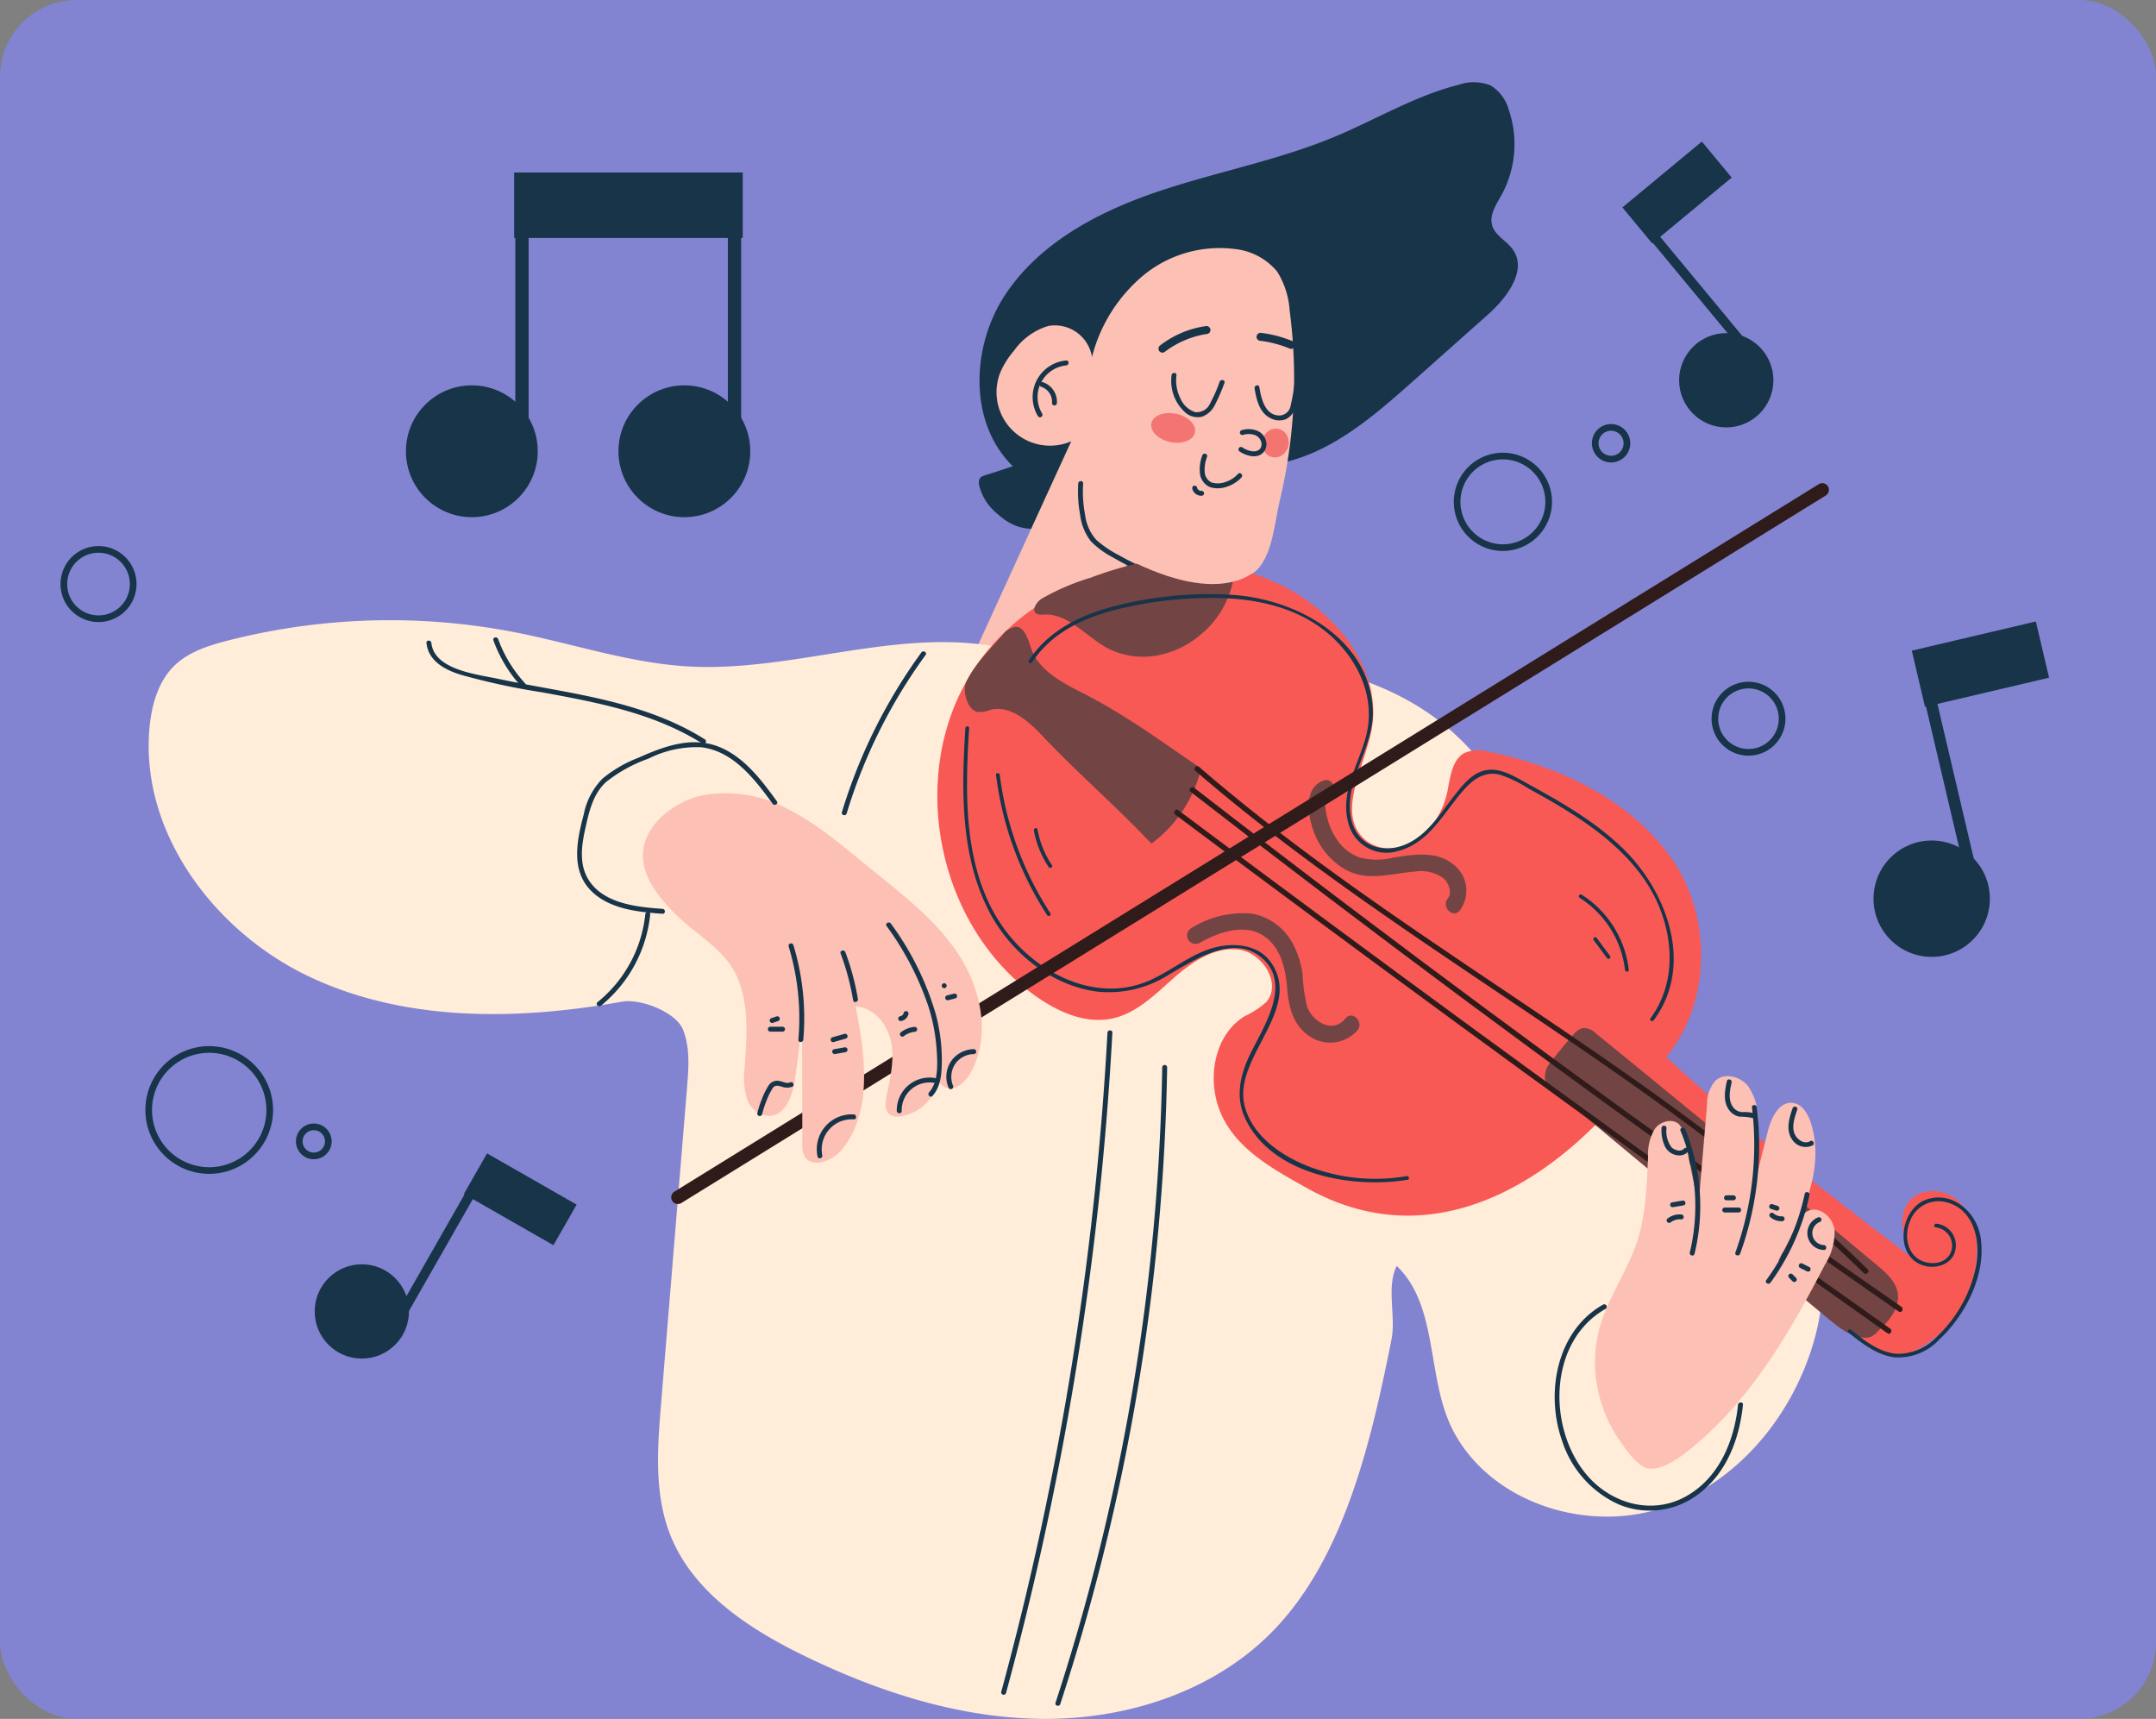 <svg xmlns="http://www.w3.org/2000/svg" xmlns:xlink="http://www.w3.org/1999/xlink" width="281" height="224" viewBox="0 0 281 224">
  <rect x="0" y="0" width="281" height="224" fill="#808080" stroke="none"/>
  <defs>
    <clipPath id="clip-path">
      <rect id="Rectángulo_40813" data-name="Rectángulo 40813" width="281" height="224" rx="10" transform="translate(203 568)" fill="#6b8dfc"/>
    </clipPath>
  </defs>
  <g id="Grupo_194" data-name="Grupo 194" transform="translate(-203 -568)" clip-path="url(#clip-path)">
    <g id="Rectángulo_41921" data-name="Rectángulo 41921" transform="translate(178 529)" fill="#8284d2" stroke="#707070" stroke-width="1">
      <rect width="322" height="288" stroke="none"/>
      <rect x="0.5" y="0.5" width="321" height="287" fill="none"/>
    </g>
    <g id="Grupo_167897" data-name="Grupo 167897" transform="translate(5189.225 8602.688)">
      <g id="Grupo_84430" data-name="Grupo 84430" transform="translate(-5254.65 -8103.897)">
        <g id="Grupo_84403" data-name="Grupo 84403" transform="translate(287.806 79.925)">
          <g id="Grupo_84256" data-name="Grupo 84256" transform="translate(108.196)">
            <path id="Trazado_118411" data-name="Trazado 118411" d="M368.7,125.427c-5.794-5.65-5.455-15.612-.987-22.36S379.778,92.294,387.44,89.69s15.7-4.078,23.174-7.189c5.4-2.247,10.478-5.34,16.143-6.773a6.051,6.051,0,0,1,4.206.069,5.419,5.419,0,0,1,2.38,3.21,13.821,13.821,0,0,1-.964,11.093c-.692,1.244-1.615,2.6-1.2,3.966.4,1.324,1.879,1.982,2.679,3.108,1.937,2.727-.763,6.286-3.262,8.508l-9.843,8.752c-5.236,4.655-10.855,9.5-17.756,10.7-2.807.489-5.68.339-8.521.545-6.141.448-11.5,2.767-16.83,5.687-3.722,2.041-7.3,3.571-10.861.344a6.954,6.954,0,0,1-2.468-3.749c-.221-1.277.424-1.233,1.519-1.593Q367.266,125.9,368.7,125.427Z" transform="translate(-364.268 -75.383)" fill="#173449"/>
          </g>
          <g id="Grupo_84290" data-name="Grupo 84290" transform="translate(83.019 21.589)">
            <g id="Grupo_84257" data-name="Grupo 84257">
              <path id="Trazado_118412" data-name="Trazado 118412" d="M386.836,149.7c1.242-7.363,1.353-9.681,2.76-16.736,4.659,1.85,10.453,3.479,15.471,1.708,3.472-1.224,3.664-6.489,4.515-10.072a68.338,68.338,0,0,0,1.261-24.693,10.765,10.765,0,0,0-1.626-5.05,8.278,8.278,0,0,0-5.579-2.949,15.673,15.673,0,0,0-11.886,3.464,20.411,20.411,0,0,0-6.667,10.607,4.909,4.909,0,0,0-5.684-4.041,8.477,8.477,0,0,0-4.488,3.236,11,11,0,0,0-1.762,2.78,6.971,6.971,0,0,0,9.229,9.016c-3.959,8.624-8.691,19.008-12.65,27.63l-24.571,7.388s21.182,6.242,41.236,7.352c0,0,11.147,3.287,15.9.789Z" transform="translate(-345.16 -91.769)" fill="#fcc0b4"/>
            </g>
            <g id="Grupo_84262" data-name="Grupo 84262" transform="translate(32.204 14.673)">
              <g id="Grupo_84259" data-name="Grupo 84259">
                <g id="Grupo_84258" data-name="Grupo 84258">
                  <path id="Trazado_118413" data-name="Trazado 118413" d="M373.958,102.907a4.788,4.788,0,0,0-3.677,7.255.321.321,0,0,0,.553-.323,4.15,4.15,0,0,1,3.124-6.292c.406-.043.41-.684,0-.64Z" transform="translate(-369.601 -102.904)" fill="#173449"/>
                </g>
              </g>
              <g id="Grupo_84261" data-name="Grupo 84261" transform="translate(0.881 2.804)">
                <g id="Grupo_84260" data-name="Grupo 84260">
                  <path id="Trazado_118414" data-name="Trazado 118414" d="M370.5,105.663a2,2,0,0,1,1.046.793,1.958,1.958,0,0,1,.347,1.308.32.32,0,1,0,.64,0,2.691,2.691,0,0,0-1.863-2.72.32.32,0,0,0-.17.618Z" transform="translate(-370.269 -105.033)" fill="#173449"/>
                </g>
              </g>
            </g>
            <g id="Grupo_84264" data-name="Grupo 84264" transform="translate(31.623 56.134)">
              <g id="Grupo_84263" data-name="Grupo 84263">
                <path id="Trazado_118415" data-name="Trazado 118415" d="M372.042,136.876a5.34,5.34,0,0,0-2.4-2.464.326.326,0,0,0-.437.115.322.322,0,0,0,.115.437,4.75,4.75,0,0,1,2.171,2.235.323.323,0,0,0,.439.115.327.327,0,0,0,.115-.437Z" transform="translate(-369.16 -134.372)" fill="#173449"/>
              </g>
            </g>
            <g id="Grupo_84266" data-name="Grupo 84266" transform="translate(36.826 57.027)">
              <g id="Grupo_84265" data-name="Grupo 84265">
                <path id="Trazado_118416" data-name="Trazado 118416" d="M373.7,137.8a5.462,5.462,0,0,1,1.978-2.156.321.321,0,0,0-.324-.553,6.111,6.111,0,0,0-2.207,2.385.329.329,0,0,0,.115.439.324.324,0,0,0,.439-.115Z" transform="translate(-373.109 -135.049)" fill="#173449"/>
              </g>
            </g>
            <g id="Grupo_84289" data-name="Grupo 84289" transform="translate(38.099 10.19)">
              <g id="Grupo_84283" data-name="Grupo 84283">
                <g id="Grupo_84276" data-name="Grupo 84276" transform="translate(10.486)">
                  <g id="Grupo_84271" data-name="Grupo 84271" transform="translate(1.674 6.106)">
                    <g id="Grupo_84268" data-name="Grupo 84268">
                      <g id="Grupo_84267" data-name="Grupo 84267">
                        <path id="Trazado_118417" data-name="Trazado 118417" d="M383.342,104.441a5.527,5.527,0,0,0,1.773,4.836,2.423,2.423,0,0,0,2.241.544,3.033,3.033,0,0,0,1.6-1.457,22.977,22.977,0,0,0,1.273-2.919c.155-.382-.464-.548-.618-.17a20.021,20.021,0,0,1-1.253,2.842,1.9,1.9,0,0,1-1.937,1.128,3.185,3.185,0,0,1-1.955-1.842,5.278,5.278,0,0,1-.489-2.962c.047-.408-.593-.4-.64,0Z" transform="translate(-383.304 -104.137)" fill="#173449"/>
                      </g>
                    </g>
                    <g id="Grupo_84270" data-name="Grupo 84270" transform="translate(10.852 1.048)">
                      <g id="Grupo_84269" data-name="Grupo 84269">
                        <path id="Trazado_118418" data-name="Trazado 118418" d="M391.545,105.9c.242,1.456.626,3.185,2.091,3.887a2.442,2.442,0,0,0,1.916.153,2.307,2.307,0,0,0,1.306-1.618,11.615,11.615,0,0,0,.257-1.344l.265-1.642c.065-.4-.553-.576-.618-.17a27.442,27.442,0,0,1-.511,2.948,1.532,1.532,0,0,1-1.509,1.318c-1.87-.065-2.335-2.237-2.579-3.7-.067-.406-.685-.235-.618.17Z" transform="translate(-391.54 -104.932)" fill="#173449"/>
                      </g>
                    </g>
                  </g>
                  <g id="Grupo_84273" data-name="Grupo 84273">
                    <g id="Grupo_84272" data-name="Grupo 84272">
                      <path id="Trazado_118419" data-name="Trazado 118419" d="M382.817,102.892a12.105,12.105,0,0,1,5.614-2.377.524.524,0,0,0,.365-.64.534.534,0,0,0-.642-.364,12.741,12.741,0,0,0-5.863,2.481.539.539,0,0,0-.187.714.524.524,0,0,0,.713.186Z" transform="translate(-382.034 -99.502)" fill="#173449"/>
                    </g>
                  </g>
                  <g id="Grupo_84275" data-name="Grupo 84275" transform="translate(12.787 0.875)">
                    <g id="Grupo_84274" data-name="Grupo 84274">
                      <path id="Trazado_118420" data-name="Trazado 118420" d="M392.258,101.211a14.673,14.673,0,0,1,3.845,1.028.524.524,0,0,0,.642-.364.534.534,0,0,0-.364-.64,15.6,15.6,0,0,0-4.123-1.066.525.525,0,0,0-.52.522.532.532,0,0,0,.52.52Z" transform="translate(-391.738 -100.166)" fill="#173449"/>
                    </g>
                  </g>
                </g>
                <g id="Grupo_84278" data-name="Grupo 84278" transform="translate(0 20.203)">
                  <g id="Grupo_84277" data-name="Grupo 84277">
                    <path id="Trazado_118421" data-name="Trazado 118421" d="M374.107,115.143a16.875,16.875,0,0,0,.257,4.145,6.954,6.954,0,0,0,1.41,3.409,11.624,11.624,0,0,0,2.926,2.12,35.7,35.7,0,0,0,3.821,1.937c.374.163.7-.389.323-.553a35.744,35.744,0,0,1-3.368-1.675,14.431,14.431,0,0,1-3-2.02A5.985,5.985,0,0,1,375,119.224a16.172,16.172,0,0,1-.254-4.081c.025-.411-.615-.41-.64,0Z" transform="translate(-374.075 -114.835)" fill="#173449"/>
                  </g>
                </g>
                <g id="Grupo_84279" data-name="Grupo 84279" transform="translate(9.174 10.822)">
                  <ellipse id="Elipse_4788" data-name="Elipse 4788" cx="1.881" cy="2.902" rx="1.881" ry="2.902" transform="matrix(0.209, -0.978, 0.978, 0.209, 0, 3.679)" fill="#f47471"/>
                </g>
                <g id="Grupo_84280" data-name="Grupo 84280" transform="translate(23.649 13.037)">
                  <ellipse id="Elipse_4789" data-name="Elipse 4789" cx="1.881" cy="1.73" rx="1.881" ry="1.73" transform="matrix(0.209, -0.978, 0.978, 0.209, 0, 3.679)" fill="#f47471"/>
                </g>
                <g id="Grupo_84282" data-name="Grupo 84282" transform="translate(20.932 13.428)">
                  <g id="Grupo_84281" data-name="Grupo 84281">
                    <path id="Trazado_118422" data-name="Trazado 118422" d="M390.52,110.451a2.538,2.538,0,0,1,1.436-.029,1.372,1.372,0,0,1,.895.773,1.035,1.035,0,0,1-.086,1.05.941.941,0,0,1-.391.273,1.269,1.269,0,0,1-.572.063,2.669,2.669,0,0,1-.686-.163,3.533,3.533,0,0,1-.672-.345.321.321,0,1,0-.324.553c.856.552,2.241.971,3.056.117a1.623,1.623,0,0,0,.346-1.553,1.946,1.946,0,0,0-1.086-1.266,3.059,3.059,0,0,0-2.086-.091.321.321,0,0,0,.17.618Z" transform="translate(-389.961 -109.693)" fill="#173449"/>
                  </g>
                </g>
              </g>
              <g id="Grupo_84288" data-name="Grupo 84288" transform="translate(14.885 16.625)">
                <g id="Grupo_84285" data-name="Grupo 84285" transform="translate(0.966)">
                  <g id="Grupo_84284" data-name="Grupo 84284">
                    <path id="Trazado_118423" data-name="Trazado 118423" d="M386.458,112.344a5.053,5.053,0,0,0-.283,2.527,2.212,2.212,0,0,0,1.232,1.588,3.426,3.426,0,0,0,2.265-.04,4.4,4.4,0,0,0,1.891-1.208c.278-.3-.174-.758-.453-.453a3.72,3.72,0,0,1-1.534,1.02,3.02,3.02,0,0,1-1.857.119,1.591,1.591,0,0,1-.941-1.266,4.588,4.588,0,0,1,.3-2.116c.12-.4-.5-.564-.618-.17Z" transform="translate(-386.105 -112.12)" fill="#173449"/>
                  </g>
                </g>
                <g id="Grupo_84287" data-name="Grupo 84287" transform="translate(0 4.162)">
                  <g id="Grupo_84286" data-name="Grupo 84286">
                    <path id="Trazado_118424" data-name="Trazado 118424" d="M385.381,115.685a1.218,1.218,0,0,0,1.215.916.334.334,0,0,0,.227-.094.32.32,0,0,0-.227-.547.844.844,0,0,1-.153,0l.084.011a.917.917,0,0,1-.221-.059l.076.032a.928.928,0,0,1-.209-.123l.065.05a1,1,0,0,1-.163-.162l.05.065a.923.923,0,0,1-.116-.2l.033.076a.8.8,0,0,1-.042-.134.322.322,0,0,0-.394-.223.328.328,0,0,0-.224.394Z" transform="translate(-385.372 -115.278)" fill="#173449"/>
                  </g>
                </g>
              </g>
            </g>
          </g>
          <g id="Grupo_84291" data-name="Grupo 84291" transform="translate(0 70.106)">
            <path id="Trazado_118425" data-name="Trazado 118425" d="M392.819,132.076c-13.284-2.5-26.812,3.3-40.31,2.54-7.607-.428-14.923-2.925-22.4-4.409a85.247,85.247,0,0,0-37.672,1.046c-2.5.643-5.077,1.459-6.929,3.257-2.121,2.059-2.971,5.108-3.247,8.052-1.283,13.716,8.538,26.755,21.024,32.577s26.99,5.6,40.551,3.165c2.449-.439,7.064,1.366,7.973,3.683s.719,4.9.517,7.379q-1.7,20.7-3.4,41.4c-.468,5.7-.905,11.628,1.175,16.952,2.948,7.542,10.322,12.351,17.61,15.884,9.57,4.638,19.947,8,30.581,8.159s21.571-3.144,29.333-10.416c10.132-9.492,13.78-25.369,16.5-38.983.614-3.07-.7-6.817.686-9.626,5.562,5.314,3.807,14.867,7.445,21.644,4.866,9.069,16.827,13.022,26.682,10.053s17.29-11.8,20.186-21.681c1.12-3.822,1.627-7.981.362-11.758-2.592-7.738-11.293-11.231-17.458-16.58-15.4-13.357-15.138-39.022-30.837-52.022-7.817-6.472-18.352-8.616-28.487-9.143s-20.357.341-30.405-1.084C392.942,130.085,392.18,134.157,392.819,132.076Z" transform="translate(-282.153 -128.59)" fill="#ffecd9"/>
          </g>
          <g id="Grupo_84320" data-name="Grupo 84320" transform="translate(102.789 61.906)">
            <g id="Grupo_84292" data-name="Grupo 84292" transform="translate(0 0.678)">
              <path id="Trazado_118426" data-name="Trazado 118426" d="M446.863,195.283c10.006,8.787,23.763,20.333,33.769,29.121,1.739,1.527,3.874,2.5,6.018,1.623a14.825,14.825,0,0,0,8.99-13.957,8.334,8.334,0,0,0-2.552-6.118c-1.739-1.465-4.655-1.634-6.161.07-1.745,1.974-.856,5.052.241,7.447-11.118-8.464-21.753-16.681-32.021-26.157,5.978-7.08,5.978-18.581.549-26.089s-14.42-11.74-23.488-13.64a4.927,4.927,0,0,0-3.326.113c-1.493.8-1.795,2.751-2.132,4.409a11.087,11.087,0,0,1-3.666,6.7c-2.057,1.592-5.243,1.9-7.194.182-3.722-3.285-.219-9.142.809-14,1.642-7.755-4.289-15.367-11.35-18.97-13.9-7.093-32.847-1.721-40.957,11.612s-4.168,32.628,8.524,41.709c2.948,2.111,6.591,3.746,10.129,2.951,3.11-.7,5.492-3.107,7.881-5.218s5.317-4.124,8.482-3.745,5.722,4.523,3.58,6.883A11.637,11.637,0,0,1,400.235,182c-4.186,2.557-5.061,8.678-2.925,13.094s6.723,6.9,11,9.3C429.021,216.006,445.93,195.882,446.863,195.283Z" transform="translate(-360.165 -122.881)" fill="#f85955"/>
            </g>
            <g id="Grupo_84293" data-name="Grupo 84293" transform="translate(79.149 61.324)">
              <path id="Trazado_118427" data-name="Trazado 118427" d="M466.24,203.39c-.274-1.474-1.5-2.558-2.65-3.518q-18.233-15.232-36.66-30.23a2.336,2.336,0,0,0-1.638-.725,2.284,2.284,0,0,0-1.306.882q-1.494,1.66-2.846,3.44a2.98,2.98,0,0,0-.852,2.411,3.027,3.027,0,0,0,1.136,1.427l35.917,29.851c1.331,1.105,3.077,2.481,4.92,2.353.835-.058,1.312-.752,1.876-1.3a8.69,8.69,0,0,0,1.61-2A3.9,3.9,0,0,0,466.24,203.39Z" transform="translate(-420.235 -168.908)" fill="#724444"/>
            </g>
            <g id="Grupo_84295" data-name="Grupo 84295" transform="translate(48.396 29.029)">
              <g id="Grupo_84294" data-name="Grupo 84294">
                <path id="Trazado_118428" data-name="Trazado 118428" d="M398.834,144.469c-2.465.892-2.109,4.037-1.472,6.053a9.4,9.4,0,0,0,4.515,5.655c2.887,1.427,5.762.39,8.771.163a5.087,5.087,0,0,1,3.78.825c.667.59,1.24,1.874.6,2.672-.88,1.095.669,2.663,1.559,1.557a4.288,4.288,0,0,0-.771-5.94c-2.211-1.882-5.326-1.362-7.94-.933a8.79,8.79,0,0,1-4.476-.075,5.975,5.975,0,0,1-2.609-1.995,8.393,8.393,0,0,1-1.474-3.127c-.109-.443-.6-2.478.1-2.733,1.323-.478.751-2.609-.586-2.124Z" transform="translate(-396.895 -144.398)" fill="#724444"/>
              </g>
            </g>
            <g id="Grupo_84297" data-name="Grupo 84297" transform="translate(32.557 46.346)">
              <g id="Grupo_84296" data-name="Grupo 84296">
                <path id="Trazado_118429" data-name="Trazado 118429" d="M386.522,161.432c2.286-1.307,5.664-2.518,8.131-1.024,2.427,1.472,3.06,4.406,3.261,7.027.19,2.457.839,4.905,3.074,6.284a4.756,4.756,0,0,0,6.079-.871c.888-1.09-.661-2.658-1.559-1.557-1.654,2.029-4.259.48-5-1.548a21.134,21.134,0,0,1-.59-4.23,11.916,11.916,0,0,0-1.173-3.763,7.542,7.542,0,0,0-5.476-4.124,12.8,12.8,0,0,0-7.862,1.9,1.1,1.1,0,0,0,1.112,1.9Z" transform="translate(-384.874 -157.54)" fill="#724444"/>
              </g>
            </g>
            <g id="Grupo_84298" data-name="Grupo 84298" transform="translate(3.577 9.053)">
              <path id="Trazado_118430" data-name="Trazado 118430" d="M387.2,157.5a17.028,17.028,0,0,0,6.467-9.8c-5.137-3.5-9.909-7.024-15.452-9.839-2.743-1.393-5.8-3-6.734-5.927-.394-1.232-.992-3.029-2.223-2.633a2.928,2.928,0,0,0-1.17.654c-1.75,2.12-3.812,3.953-5,6.431-.563,1.173.091,3.547,1.332,3.932a3.451,3.451,0,0,0,1.8-.256c2.59-.635,4.969,1.484,6.8,3.424C377.557,148.307,382.648,152.668,387.2,157.5Z" transform="translate(-362.879 -129.237)" fill="#724444"/>
            </g>
            <g id="Grupo_84299" data-name="Grupo 84299" transform="translate(12.634)">
              <path id="Trazado_118431" data-name="Trazado 118431" d="M386.422,135.02a10.227,10.227,0,0,1-6.891-.685c-2.936-1.485-5.282-4.7-8.566-4.508a1.541,1.541,0,0,1-.908-.1c-.718-.444-.029-1.539.688-1.984a30.591,30.591,0,0,1,6.368-2.721,47.874,47.874,0,0,1,9.317-2.488,18.875,18.875,0,0,1,5.263.03,14.1,14.1,0,0,1,2.6.654c.884.316,1.568.406,1.494,1.409a12.206,12.206,0,0,1-4.573,8A11.957,11.957,0,0,1,386.422,135.02Z" transform="translate(-369.754 -122.367)" fill="#724444"/>
            </g>
            <g id="Grupo_84301" data-name="Grupo 84301" transform="translate(118.653 83.425)">
              <g id="Grupo_84300" data-name="Grupo 84300">
                <path id="Trazado_118432" data-name="Trazado 118432" d="M461.737,189.591a2.381,2.381,0,0,1,1.821,3.444c-.805,1.476-2.982,1.492-4.222.611-1.535-1.09-1.685-3.316-.987-4.923a3.958,3.958,0,0,1,4.319-2.5c3.963.689,4.927,5.04,4.273,8.43a17.444,17.444,0,0,1-5.06,9.131,6.981,6.981,0,0,1-5.354,2.27c-2.256-.217-4.183-1.755-5.883-3.123-.242-.2-.59.149-.345.345,1.776,1.43,3.728,2.966,6.069,3.245a7.3,7.3,0,0,0,5.743-2.287c3.336-3.1,6-8.16,5.484-12.818a6.446,6.446,0,0,0-2.81-4.873,4.774,4.774,0,0,0-4.882-.344c-3.127,1.789-3.5,7.632.588,8.45,1.6.32,3.5-.453,3.768-2.215a2.83,2.83,0,0,0-2.523-3.336.244.244,0,0,0,0,.488Z" transform="translate(-450.216 -185.682)" fill="#173449"/>
              </g>
            </g>
            <g id="Grupo_84303" data-name="Grupo 84303" transform="translate(32.862 29.969)">
              <g id="Grupo_84302" data-name="Grupo 84302">
                <path id="Trazado_118433" data-name="Trazado 118433" d="M477.9,212.823q-36.461-25.3-71.863-52.073-10.2-7.718-20.307-15.558c-.354-.274-.855.22-.5.5q35.1,27.221,71.305,52.985,10.459,7.441,21.007,14.756c.373.26.726-.35.356-.607Z" transform="translate(-385.106 -145.111)" fill="#301b1b"/>
              </g>
            </g>
            <g id="Grupo_84305" data-name="Grupo 84305" transform="translate(30.874 32.876)">
              <g id="Grupo_84304" data-name="Grupo 84304">
                <path id="Trazado_118434" data-name="Trazado 118434" d="M476.905,214.957q-36.574-25.891-72.6-52.536-10.123-7.489-20.2-15.035c-.362-.271-.714.34-.354.609q35.87,26.854,72.291,52.962,10.234,7.334,20.511,14.608c.37.262.722-.348.356-.607Z" transform="translate(-383.597 -147.317)" fill="#301b1b"/>
              </g>
            </g>
            <g id="Grupo_84307" data-name="Grupo 84307" transform="translate(33.515 27.239)">
              <g id="Grupo_84306" data-name="Grupo 84306">
                <path id="Trazado_118435" data-name="Trazado 118435" d="M473.333,208.584c-20.215-19.87-44.966-34-67.864-50.417-6.621-4.749-13.089-9.708-19.256-15.037-.341-.3-.841.2-.5.5,21.56,18.631,46.671,32.428,69.135,49.856a203.666,203.666,0,0,1,17.984,15.6c.323.318.821-.179.5-.5Z" transform="translate(-385.601 -143.039)" fill="#301b1b"/>
              </g>
            </g>
            <g id="Grupo_84309" data-name="Grupo 84309" transform="translate(11.899 4.794)">
              <g id="Grupo_84308" data-name="Grupo 84308">
                <path id="Trazado_118436" data-name="Trazado 118436" d="M450.663,181.546c5.313-7.17,1.758-16.8-4.069-22.438-3.583-3.464-7.954-5.97-12.3-8.352-1.655-.908-3.534-2.167-5.522-1.793-1.825.345-3.107,2.046-4.181,3.413-1.727,2.2-3.262,4.764-5.849,6.061-3.226,1.617-6.84.457-7.546-3.3-.916-4.876,3.023-9.073,2.851-13.93-.324-9.259-9.682-14.394-17.889-15.066a48.9,48.9,0,0,0-15.915,1.48c-4.351,1.129-8.488,3.168-11.011,7.023-.171.264.25.507.422.245,2.507-3.83,6.667-5.78,10.984-6.863a50.769,50.769,0,0,1,13.885-1.488c5.181.174,10.455,1.53,14.322,5.155,3.517,3.3,5.589,8.085,4.31,12.886-.979,3.677-3.357,7.214-2.323,11.163a5.133,5.133,0,0,0,6.525,3.741c4.256-1.1,6.074-5.338,8.848-8.279,1.188-1.261,2.619-2.109,4.4-1.665a16.4,16.4,0,0,1,3.71,1.787c2.09,1.149,4.166,2.323,6.164,3.627,4.568,2.983,8.91,6.794,10.969,11.98,1.874,4.721,1.895,10.169-1.215,14.366-.187.253.236.5.422.246Z" transform="translate(-369.196 -126.005)" fill="#173449"/>
              </g>
            </g>
            <g id="Grupo_84311" data-name="Grupo 84311" transform="translate(3.385 22.037)">
              <g id="Grupo_84310" data-name="Grupo 84310">
                <path id="Trazado_118437" data-name="Trazado 118437" d="M420.509,197.7a24.1,24.1,0,0,1-12.492-1.154c-3.68-1.389-7.624-3.994-8.628-8.047-1.548-6.252,7.707-12.577,3.431-18.66-1.514-2.154-4.324-2.538-6.745-2.062-3.432.675-6.108,3.178-9.269,4.509-6.933,2.915-14.608-1.107-18.739-6.809-5.384-7.431-5.126-17.427-4.577-26.152.02-.314-.469-.312-.489,0-.5,8-.683,16.594,3.111,23.909,2.752,5.307,8.109,9.682,14.149,10.429a14.543,14.543,0,0,0,9.285-2.231c3.37-1.953,8.57-5.407,12.242-2.041s.148,8.77-1.547,12.162c-1.38,2.763-2.135,5.732-.758,8.654,3.465,7.352,14,9.16,21.156,7.964.31-.051.179-.522-.129-.47Z" transform="translate(-362.734 -139.092)" fill="#173449"/>
              </g>
            </g>
            <g id="Grupo_84313" data-name="Grupo 84313" transform="translate(83.609 43.933)">
              <g id="Grupo_84312" data-name="Grupo 84312">
                <path id="Trazado_118438" data-name="Trazado 118438" d="M430.128,165.546a13.39,13.39,0,0,0-6.147-9.8c-.267-.167-.513.254-.246.42a12.869,12.869,0,0,1,5.9,9.377c.036.308.523.312.489,0Z" transform="translate(-423.62 -155.71)" fill="#173449"/>
              </g>
            </g>
            <g id="Grupo_84315" data-name="Grupo 84315" transform="translate(85.495 49.504)">
              <g id="Grupo_84314" data-name="Grupo 84314">
                <path id="Trazado_118439" data-name="Trazado 118439" d="M427.238,162.4l-1.731-2.337a.252.252,0,0,0-.333-.088.247.247,0,0,0-.087.335l1.73,2.337a.253.253,0,0,0,.335.087.245.245,0,0,0,.087-.333Z" transform="translate(-425.051 -159.938)" fill="#173449"/>
              </g>
            </g>
            <g id="Grupo_84317" data-name="Grupo 84317" transform="translate(7.644 28.124)">
              <g id="Grupo_84316" data-name="Grupo 84316">
                <path id="Trazado_118440" data-name="Trazado 118440" d="M365.969,143.944a43.374,43.374,0,0,0,6.658,18.275c.17.264.593.018.42-.245a42.892,42.892,0,0,1-6.591-18.03c-.038-.308-.527-.312-.488,0Z" transform="translate(-365.966 -143.711)" fill="#173449"/>
              </g>
            </g>
            <g id="Grupo_84319" data-name="Grupo 84319" transform="translate(12.577 35.293)">
              <g id="Grupo_84318" data-name="Grupo 84318">
                <path id="Trazado_118441" data-name="Trazado 118441" d="M369.715,149.459a12.618,12.618,0,0,0,1.929,4.768c.174.26.6.016.422-.246a12.256,12.256,0,0,1-1.88-4.653c-.055-.308-.526-.178-.47.13Z" transform="translate(-369.711 -149.152)" fill="#173449"/>
              </g>
            </g>
          </g>
          <g id="Grupo_84321" data-name="Grupo 84321" transform="translate(128.445 60.649)">
            <path id="Trazado_118442" data-name="Trazado 118442" d="M396.1,123.753s-3.815,5.679-16.466-.406C379.636,123.347,391.451,118.736,396.1,123.753Z" transform="translate(-379.636 -121.413)" fill="#fcc0b4"/>
          </g>
          <g id="Grupo_84354" data-name="Grupo 84354" transform="translate(64.424 52.247)">
            <g id="Grupo_84322" data-name="Grupo 84322" transform="translate(3.673)">
              <path id="Trazado_118443" data-name="Trazado 118443" d="M334.706,208.975a.869.869,0,0,1-.458-1.607l149.157-92.2a.867.867,0,1,1,.912,1.476l-149.155,92.2A.862.862,0,0,1,334.706,208.975Z" transform="translate(-333.835 -115.036)" fill="#301b1b"/>
            </g>
            <g id="Grupo_84323" data-name="Grupo 84323" transform="translate(0 40.363)">
              <path id="Trazado_118444" data-name="Trazado 118444" d="M344.289,181.644a9.068,9.068,0,0,0,.323,3.912,3.221,3.221,0,0,0,2.969,2.206c2.113-.133,2.983-2.737,3.284-4.834q.555-3.874.918-7.771l.029,16.269a3.412,3.412,0,0,0,.216,1.46c.846,1.8,3.673.829,4.928-.718,4.07-5.021,3.045-12.309,1.806-18.653,2.365.071,4.185,2.334,4.631,4.656s-.13,4.705-.6,7.026c-.175.863-.249,1.949.489,2.43a1.9,1.9,0,0,0,1.26.2,6.092,6.092,0,0,0,5.207-6.194c-.991.772.057,2.567,1.314,2.538s2.214-1.134,2.8-2.244c2.538-4.787,1.211-10.862-1.8-15.37s-7.439-7.824-11.641-11.246c-3.315-2.7-6.576-5.545-10.393-7.475a17.02,17.02,0,0,0-11.382-1.818c-3.291.773-7.051,3.43-7.549,7.018-.464,3.336,2.065,6.332,4.266,8.512,2.729,2.7,6.491,4.583,8.026,8.265C344.938,173.51,344.555,177.744,344.289,181.644Z" transform="translate(-331.048 -145.669)" fill="#fcc0b4"/>
            </g>
            <g id="Grupo_84325" data-name="Grupo 84325" transform="translate(14.894 77.885)">
              <g id="Grupo_84324" data-name="Grupo 84324">
                <path id="Trazado_118445" data-name="Trazado 118445" d="M346.6,174.362c-.394.178-.926-.111-1.318-.182a1.316,1.316,0,0,0-1.426.531,8.9,8.9,0,0,0-.876,1.745,13.69,13.69,0,0,0-.621,1.892.321.321,0,0,0,.618.17,13.546,13.546,0,0,1,.578-1.789,8.942,8.942,0,0,1,.817-1.64c.282-.418.689-.315,1.112-.2a2.036,2.036,0,0,0,1.439.026.323.323,0,0,0,.115-.437.328.328,0,0,0-.439-.115Z" transform="translate(-342.352 -174.146)" fill="#173449"/>
              </g>
            </g>
            <g id="Grupo_84327" data-name="Grupo 84327" transform="translate(18.97 59.98)">
              <g id="Grupo_84326" data-name="Grupo 84326">
                <path id="Trazado_118446" data-name="Trazado 118446" d="M347.367,173.1a32.671,32.671,0,0,0-1.29-12.322c-.119-.393-.738-.225-.617.17a32.207,32.207,0,0,1,1.266,12.152c-.036.411.6.408.64,0Z" transform="translate(-345.445 -160.557)" fill="#173449"/>
              </g>
            </g>
            <g id="Grupo_84329" data-name="Grupo 84329" transform="translate(25.734 60.904)">
              <g id="Grupo_84328" data-name="Grupo 84328">
                <path id="Trazado_118447" data-name="Trazado 118447" d="M352.851,167.574a32.985,32.985,0,0,0-1.633-6.1c-.144-.383-.763-.217-.618.17a32.879,32.879,0,0,1,1.633,6.1c.067.406.685.235.618-.17Z" transform="translate(-350.578 -161.259)" fill="#173449"/>
              </g>
            </g>
            <g id="Grupo_84331" data-name="Grupo 84331" transform="translate(31.691 57.248)">
              <g id="Grupo_84330" data-name="Grupo 84330">
                <path id="Trazado_118448" data-name="Trazado 118448" d="M361.144,181.084c1.136-1.273,1.2-3.056,1.214-4.683a22.9,22.9,0,0,0-.872-6.244,37.8,37.8,0,0,0-5.774-11.53c-.236-.335-.792-.016-.553.323a38.671,38.671,0,0,1,5.382,10.284,23.75,23.75,0,0,1,1.129,5.655c.123,1.81.307,4.3-.979,5.742-.273.307.178.762.453.453Z" transform="translate(-355.1 -158.484)" fill="#173449"/>
              </g>
            </g>
            <g id="Grupo_84333" data-name="Grupo 84333" transform="translate(22.66 82.259)">
              <g id="Grupo_84332" data-name="Grupo 84332">
                <path id="Trazado_118449" data-name="Trazado 118449" d="M353.057,177.473a4.549,4.549,0,0,0-4.721,5.491c.08.4.7.233.618-.17a3.911,3.911,0,0,1,4.1-4.68c.412.022.411-.618,0-.64Z" transform="translate(-348.246 -177.466)" fill="#173449"/>
              </g>
            </g>
            <g id="Grupo_84335" data-name="Grupo 84335" transform="translate(33.067 77.444)">
              <g id="Grupo_84334" data-name="Grupo 84334">
                <path id="Trazado_118450" data-name="Trazado 118450" d="M361.089,173.882a4.273,4.273,0,0,0-4.937,4.288c.026.41.668.412.64,0a3.63,3.63,0,0,1,4.127-3.671c.4.08.575-.536.17-.617Z" transform="translate(-356.144 -173.812)" fill="#173449"/>
              </g>
            </g>
            <g id="Grupo_84337" data-name="Grupo 84337" transform="translate(39.536 73.757)">
              <g id="Grupo_84336" data-name="Grupo 84336">
                <path id="Trazado_118451" data-name="Trazado 118451" d="M364.628,171.014a3.694,3.694,0,0,0-2.926,1.527,3.642,3.642,0,0,0-.377,3.453.331.331,0,0,0,.394.224.321.321,0,0,0,.224-.394,3.057,3.057,0,0,1,.273-2.9,3.019,3.019,0,0,1,2.413-1.266.32.32,0,0,0,0-.64Z" transform="translate(-361.053 -171.014)" fill="#173449"/>
              </g>
            </g>
            <g id="Grupo_84339" data-name="Grupo 84339" transform="translate(16.282 70.835)">
              <g id="Grupo_84338" data-name="Grupo 84338">
                <path id="Trazado_118452" data-name="Trazado 118452" d="M343.725,169.436h1.586a.32.32,0,1,0,0-.64h-1.586a.32.32,0,1,0,0,.64Z" transform="translate(-343.405 -168.796)" fill="#173449"/>
              </g>
            </g>
            <g id="Grupo_84341" data-name="Grupo 84341" transform="translate(16.509 69.475)">
              <g id="Grupo_84340" data-name="Grupo 84340">
                <path id="Trazado_118453" data-name="Trazado 118453" d="M343.983,168.621l.68-.227a.339.339,0,0,0,.191-.148.329.329,0,0,0,.032-.246.321.321,0,0,0-.394-.224l-.68.227a.339.339,0,0,0-.191.148.328.328,0,0,0-.032.246.319.319,0,0,0,.146.191.327.327,0,0,0,.248.033Z" transform="translate(-343.577 -167.763)" fill="#173449"/>
              </g>
            </g>
            <g id="Grupo_84343" data-name="Grupo 84343" transform="translate(24.662 73.527)">
              <g id="Grupo_84342" data-name="Grupo 84342">
                <path id="Trazado_118454" data-name="Trazado 118454" d="M350.171,171.7l1.356-.241a.322.322,0,0,0,.224-.394.328.328,0,0,0-.394-.224l-1.357.241a.322.322,0,0,0-.223.394.328.328,0,0,0,.394.224Z" transform="translate(-349.765 -170.839)" fill="#173449"/>
              </g>
            </g>
            <g id="Grupo_84345" data-name="Grupo 84345" transform="translate(24.44 71.754)">
              <g id="Grupo_84344" data-name="Grupo 84344">
                <path id="Trazado_118455" data-name="Trazado 118455" d="M350,170.575l1.585-.452a.323.323,0,0,0,.224-.394.327.327,0,0,0-.394-.224l-1.586.452a.321.321,0,0,0,.171.618Z" transform="translate(-349.597 -169.493)" fill="#173449"/>
              </g>
            </g>
            <g id="Grupo_84347" data-name="Grupo 84347" transform="translate(33.482 70.855)">
              <g id="Grupo_84346" data-name="Grupo 84346">
                <path id="Trazado_118456" data-name="Trazado 118456" d="M357.006,169.993c-.059.046.032-.024.042-.03l.088-.062c.061-.04.121-.078.184-.112s.111-.061.167-.088c.032-.016.065-.03.1-.045s.033-.014,0,0l.05-.02a3.119,3.119,0,0,1,.386-.121c.07-.017.141-.032.211-.043l.054-.008c-.041.005-.042.005-.005,0l.107-.011a.321.321,0,1,0,0-.642,3.425,3.425,0,0,0-1.833.729.319.319,0,0,0,0,.452.331.331,0,0,0,.453,0Z" transform="translate(-356.459 -168.811)" fill="#173449"/>
              </g>
            </g>
            <g id="Grupo_84349" data-name="Grupo 84349" transform="translate(33.271 68.801)">
              <g id="Grupo_84348" data-name="Grupo 84348">
                <path id="Trazado_118457" data-name="Trazado 118457" d="M356.7,168.537a1.181,1.181,0,0,0,.588-.307,1.193,1.193,0,0,0,.336-.573.335.335,0,0,0-.033-.246.32.32,0,0,0-.585.076.924.924,0,0,1-.043.133l.032-.076a.856.856,0,0,1-.112.19l.05-.065a.951.951,0,0,1-.162.163l.065-.05a.915.915,0,0,1-.2.116l.076-.032a.809.809,0,0,1-.183.053.324.324,0,0,0-.191.148.323.323,0,0,0,.115.439l.076.032a.316.316,0,0,0,.171,0Z" transform="translate(-356.299 -167.252)" fill="#173449"/>
              </g>
            </g>
            <g id="Grupo_84351" data-name="Grupo 84351" transform="translate(39.387 66.518)">
              <g id="Grupo_84350" data-name="Grupo 84350">
                <path id="Trazado_118458" data-name="Trazado 118458" d="M361.347,166.375l.907-.228a.324.324,0,0,0,.224-.394.327.327,0,0,0-.394-.224l-.907.228a.32.32,0,0,0,.17.618Z" transform="translate(-360.94 -165.519)" fill="#173449"/>
              </g>
            </g>
            <g id="Grupo_84353" data-name="Grupo 84353" transform="translate(38.95 65.171)">
              <g id="Grupo_84352" data-name="Grupo 84352">
                <path id="Trazado_118459" data-name="Trazado 118459" d="M360.917,165.137a.32.32,0,0,0,0-.64.32.32,0,0,0,0,.64Z" transform="translate(-360.609 -164.497)" fill="#173449"/>
              </g>
            </g>
          </g>
          <g id="Grupo_84386" data-name="Grupo 84386" transform="translate(188.497 129.523)">
            <g id="Grupo_84355" data-name="Grupo 84355">
              <path id="Trazado_118460" data-name="Trazado 118460" d="M438.214,221.8c7.463-6.235,12.474-14.868,16.945-23.5a8.047,8.047,0,0,0,1.285-4.544c-.2-1.588-1.791-3.092-3.3-2.575-2.531.866-1.581,5.479-4.031,6.556,3.048-5.575,6.186-11.974,4.22-18.017-.376-1.153-1.115-2.386-2.318-2.546-1.8-.237-2.837,1.958-3.282,3.722l-2.705,10.739a35.62,35.62,0,0,0,1.451-12.158,7.7,7.7,0,0,0-1.323-4.509c-1-1.237-3.019-1.775-4.215-.723a4.625,4.625,0,0,0-1.124,3.193l-1.12,13.114-1.81-8.915a3.2,3.2,0,0,0-.655-1.615c-.843-.9-2.464-.478-3.2.509a6.279,6.279,0,0,0-.893,3.526c-.181,3.764-.261,7.6-1.434,11.179-1.253,3.832-3.7,7.2-4.837,11.069a17.371,17.371,0,0,0,.306,10.368,18,18,0,0,0,2.407,4.713c.762,1.063,2.218,3.215,3.579,3.414C434.214,225.1,436.773,223.006,438.214,221.8Z" transform="translate(-425.212 -173.684)" fill="#fcc0b4"/>
            </g>
            <g id="Grupo_84357" data-name="Grupo 84357" transform="translate(11.126 6.729)">
              <g id="Grupo_84356" data-name="Grupo 84356">
                <path id="Trazado_118461" data-name="Trazado 118461" d="M433.681,179.174a25.859,25.859,0,0,1,1.21,15.868c-.1.4.52.571.617.17A26.43,26.43,0,0,0,434.3,179c-.154-.377-.773-.212-.618.17Z" transform="translate(-433.656 -178.791)" fill="#173449"/>
              </g>
            </g>
            <g id="Grupo_84359" data-name="Grupo 84359" transform="translate(18.281 3.767)">
              <g id="Grupo_84358" data-name="Grupo 84358">
                <path id="Trazado_118462" data-name="Trazado 118462" d="M441.272,176.848a41.209,41.209,0,0,1-2.165,18.906c-.14.389.478.555.618.17a41.637,41.637,0,0,0,2.187-19.076c-.049-.4-.69-.408-.64,0Z" transform="translate(-439.086 -176.544)" fill="#173449"/>
              </g>
            </g>
            <g id="Grupo_84361" data-name="Grupo 84361" transform="translate(22.264 15.105)">
              <g id="Grupo_84360" data-name="Grupo 84360">
                <path id="Trazado_118463" data-name="Trazado 118463" d="M447.183,185.379a29.4,29.4,0,0,1-5.013,11.251c-.242.333.312.652.553.323a29.83,29.83,0,0,0,5.077-11.4c.086-.4-.532-.574-.617-.17Z" transform="translate(-442.109 -185.148)" fill="#173449"/>
              </g>
            </g>
            <g id="Grupo_84363" data-name="Grupo 84363" transform="translate(8.676 6.465)">
              <g id="Grupo_84362" data-name="Grupo 84362">
                <path id="Trazado_118464" data-name="Trazado 118464" d="M431.8,178.9a4.856,4.856,0,0,0,.5,2.5,2.145,2.145,0,0,0,1.825,1.061,1.51,1.51,0,0,0,1.092-.455c.283-.3-.169-.752-.453-.453a.907.907,0,0,1-.835.257,1.779,1.779,0,0,1-.436-.14,1.49,1.49,0,0,1-.418-.3,3.555,3.555,0,0,1-.631-2.472.32.32,0,0,0-.64,0Z" transform="translate(-431.797 -178.591)" fill="#173449"/>
              </g>
            </g>
            <g id="Grupo_84365" data-name="Grupo 84365" transform="translate(16.93 0.423)">
              <g id="Grupo_84364" data-name="Grupo 84364">
                <path id="Trazado_118465" data-name="Trazado 118465" d="M438.326,174.235c-.267,1.224-.524,2.629.264,3.725a2.146,2.146,0,0,0,1.373.9,8.488,8.488,0,0,1,1.876.211.323.323,0,0,0,.394-.224.328.328,0,0,0-.224-.394,5.058,5.058,0,0,0-1.66-.188,1.555,1.555,0,0,1-1.206-.629c-.7-.939-.428-2.181-.2-3.232.087-.4-.53-.573-.618-.17Z" transform="translate(-438.062 -174.005)" fill="#173449"/>
              </g>
            </g>
            <g id="Grupo_84367" data-name="Grupo 84367" transform="translate(25.22 3.971)">
              <g id="Grupo_84366" data-name="Grupo 84366">
                <path id="Trazado_118466" data-name="Trazado 118466" d="M444.884,176.919c-.415,1.228-.9,2.792-.108,3.978a2.087,2.087,0,0,0,2.726.851c.35-.217.029-.771-.323-.553-.714.441-1.584-.125-1.941-.772-.559-1.012-.075-2.332.262-3.334.133-.391-.486-.56-.617-.17Z" transform="translate(-444.353 -176.698)" fill="#173449"/>
              </g>
            </g>
            <g id="Grupo_84369" data-name="Grupo 84369" transform="translate(27.694 18.375)">
              <g id="Grupo_84368" data-name="Grupo 84368">
                <path id="Trazado_118467" data-name="Trazado 118467" d="M447.65,187.647a2.2,2.2,0,0,0,.718,4.26c.412.018.411-.622,0-.64a1.562,1.562,0,0,1-.548-3,.33.33,0,0,0,.224-.394.322.322,0,0,0-.394-.224Z" transform="translate(-446.23 -187.63)" fill="#173449"/>
              </g>
            </g>
            <g id="Grupo_84371" data-name="Grupo 84371" transform="translate(9.347 18.015)">
              <g id="Grupo_84370" data-name="Grupo 84370">
                <path id="Trazado_118468" data-name="Trazado 118468" d="M432.787,188.423a2.293,2.293,0,0,1,.357-.225l.095-.045c.062-.029-.049.017.021-.009s.132-.047.2-.067.136-.037.2-.05l.079-.013c.037-.005.034-.005-.007,0l.051-.005a2.372,2.372,0,0,1,.422,0,.321.321,0,0,0,.32-.32.329.329,0,0,0-.32-.32,2.559,2.559,0,0,0-1.746.5.355.355,0,0,0-.148.191.328.328,0,0,0,.033.246.323.323,0,0,0,.437.116Z" transform="translate(-432.306 -187.357)" fill="#173449"/>
              </g>
            </g>
            <g id="Grupo_84373" data-name="Grupo 84373" transform="translate(9.796 16.216)">
              <g id="Grupo_84372" data-name="Grupo 84372">
                <path id="Trazado_118469" data-name="Trazado 118469" d="M433.053,186.842l1.36-.227a.322.322,0,0,0,.224-.394.33.33,0,0,0-.394-.224l-1.36.228a.322.322,0,0,0-.224.394.328.328,0,0,0,.394.223Z" transform="translate(-432.647 -185.991)" fill="#173449"/>
              </g>
            </g>
            <g id="Grupo_84375" data-name="Grupo 84375" transform="translate(16.595 17.122)">
              <g id="Grupo_84374" data-name="Grupo 84374">
                <path id="Trazado_118470" data-name="Trazado 118470" d="M438.127,187.319h1.812a.32.32,0,1,0,0-.64h-1.812a.32.32,0,1,0,0,.64Z" transform="translate(-437.807 -186.679)" fill="#173449"/>
              </g>
            </g>
            <g id="Grupo_84377" data-name="Grupo 84377" transform="translate(16.821 15.536)">
              <g id="Grupo_84376" data-name="Grupo 84376">
                <path id="Trazado_118471" data-name="Trazado 118471" d="M438.3,186.115h.905a.32.32,0,1,0,0-.64H438.3a.32.32,0,1,0,0,.64Z" transform="translate(-437.979 -185.475)" fill="#173449"/>
              </g>
            </g>
            <g id="Grupo_84379" data-name="Grupo 84379" transform="translate(22.725 17.791)">
              <g id="Grupo_84378" data-name="Grupo 84378">
                <path id="Trazado_118472" data-name="Trazado 118472" d="M442.551,187.731a2.21,2.21,0,0,0,1.575.569.32.32,0,1,0,0-.64c-.058,0-.116,0-.174,0l-.088-.005-.043-.005c-.036,0-.029,0,.02,0-.01.008-.072-.012-.086-.014l-.086-.018a1.746,1.746,0,0,1-.167-.05l-.083-.03.016.007-.04-.017c-.053-.025-.1-.053-.156-.082s-.1-.062-.146-.1l-.036-.025c.037.028.041.03.013.009s-.043-.038-.066-.058a.321.321,0,0,0-.453.453Z" transform="translate(-442.459 -187.187)" fill="#173449"/>
              </g>
            </g>
            <g id="Grupo_84381" data-name="Grupo 84381" transform="translate(22.714 16.669)">
              <g id="Grupo_84380" data-name="Grupo 84380">
                <path id="Trazado_118473" data-name="Trazado 118473" d="M442.684,186.965l.68.227a.32.32,0,0,0,.17-.618l-.68-.227a.32.32,0,1,0-.17.618Z" transform="translate(-442.451 -186.335)" fill="#173449"/>
              </g>
            </g>
            <g id="Grupo_84383" data-name="Grupo 84383" transform="translate(26.563 24.382)">
              <g id="Grupo_84382" data-name="Grupo 84382">
                <path id="Trazado_118474" data-name="Trazado 118474" d="M445.526,192.786l.905.455a.345.345,0,0,0,.248.032.32.32,0,0,0,.076-.585l-.905-.455a.345.345,0,0,0-.248-.033.334.334,0,0,0-.191.148.326.326,0,0,0,.115.439Z" transform="translate(-445.372 -192.189)" fill="#173449"/>
              </g>
            </g>
            <g id="Grupo_84385" data-name="Grupo 84385" transform="translate(25.204 25.731)">
              <g id="Grupo_84384" data-name="Grupo 84384">
                <path id="Trazado_118475" data-name="Trazado 118475" d="M444.435,193.76l.453.453a.329.329,0,0,0,.227.094.319.319,0,0,0,.32-.32.34.34,0,0,0-.094-.227l-.453-.453a.321.321,0,0,0-.453,0,.322.322,0,0,0-.094.227.329.329,0,0,0,.094.227Z" transform="translate(-444.341 -193.213)" fill="#173449"/>
              </g>
            </g>
          </g>
          <g id="Grupo_84388" data-name="Grupo 84388" transform="translate(55.841 86.01)">
            <g id="Grupo_84387" data-name="Grupo 84387">
              <path id="Trazado_118476" data-name="Trazado 118476" d="M350.564,148.35c-1.951-2.677-4.1-5.558-7.211-6.953-3.672-1.647-7.452-.231-10.893,1.308a16.551,16.551,0,0,0-4.628,2.7,9.124,9.124,0,0,0-2.426,4.605c-.86,3.269-1.752,7.184.854,9.916,2.352,2.465,6.193,2.863,9.4,3.087.411.029.41-.611,0-.64-3.326-.232-7.723-.676-9.659-3.822-1.214-1.969-.91-4.365-.434-6.51.49-2.211.987-4.583,2.716-6.182a18.884,18.884,0,0,1,5.546-3.06,13.889,13.889,0,0,1,6.85-1.486c4.2.468,7.024,4.2,9.331,7.362.24.331.8.011.552-.323Z" transform="translate(-324.533 -140.66)" fill="#173449"/>
            </g>
          </g>
          <g id="Grupo_84390" data-name="Grupo 84390" transform="translate(58.39 108.131)">
            <g id="Grupo_84389" data-name="Grupo 84389">
              <path id="Trazado_118477" data-name="Trazado 118477" d="M332.8,157.755a16.988,16.988,0,0,1-6.224,11.445c-.32.26.134.71.453.453a17.619,17.619,0,0,0,6.411-11.9c.042-.41-.6-.406-.64,0Z" transform="translate(-326.468 -157.449)" fill="#173449"/>
            </g>
          </g>
          <g id="Grupo_84392" data-name="Grupo 84392" transform="translate(36.207 72.768)">
            <g id="Grupo_84391" data-name="Grupo 84391">
              <path id="Trazado_118478" data-name="Trazado 118478" d="M345.919,143.48c-5.313-3.352-11.387-4.9-17.5-6.085-3.137-.606-6.289-1.132-9.413-1.8-2.7-.576-8.368-1.146-8.736-4.681-.041-.406-.683-.411-.64,0,.244,2.337,2.355,3.479,4.409,4.125a89.3,89.3,0,0,0,10.677,2.311c7.226,1.328,14.568,2.7,20.876,6.68.349.221.672-.333.323-.553Z" transform="translate(-309.633 -130.611)" fill="#173449"/>
            </g>
          </g>
          <g id="Grupo_84394" data-name="Grupo 84394" transform="translate(44.906 72.346)">
            <g id="Grupo_84393" data-name="Grupo 84393">
              <path id="Trazado_118479" data-name="Trazado 118479" d="M320.386,136.281a17.185,17.185,0,0,1-3.514-5.772c-.138-.385-.758-.219-.617.17a17.963,17.963,0,0,0,3.677,6.056c.281.3.733-.15.453-.453Z" transform="translate(-316.234 -130.29)" fill="#173449"/>
            </g>
          </g>
          <g id="Grupo_84396" data-name="Grupo 84396" transform="translate(90.333 74.175)">
            <g id="Grupo_84395" data-name="Grupo 84395">
              <path id="Trazado_118480" data-name="Trazado 118480" d="M361.082,131.816a69.615,69.615,0,0,0-10.355,20.809c-.12.4.5.564.618.17a69.054,69.054,0,0,1,10.289-20.655c.244-.333-.312-.654-.552-.324Z" transform="translate(-350.711 -131.678)" fill="#173449"/>
            </g>
          </g>
          <g id="Grupo_84398" data-name="Grupo 84398" transform="translate(183.249 159.242)">
            <g id="Grupo_84397" data-name="Grupo 84397">
              <path id="Trazado_118481" data-name="Trazado 118481" d="M427.553,196.284c-6.116,3.448-7.563,11.6-5.339,17.818a13.654,13.654,0,0,0,7.381,8.235,10.469,10.469,0,0,0,10.437-1.4c3.643-2.75,5.274-7.182,5.734-11.587.044-.41-.6-.407-.64,0-.494,4.725-2.473,9.541-6.811,11.947-4.39,2.436-9.654.961-12.839-2.734-5.227-6.062-5.12-17.482,2.4-21.722a.321.321,0,0,0-.323-.553Z" transform="translate(-421.23 -196.24)" fill="#173449"/>
            </g>
          </g>
          <g id="Grupo_84400" data-name="Grupo 84400" transform="translate(111.103 123.562)">
            <g id="Grupo_84399" data-name="Grupo 84399">
              <path id="Trazado_118482" data-name="Trazado 118482" d="M380.33,169.469a412.091,412.091,0,0,1-13.843,85.881.321.321,0,0,0,.618.17,412.915,412.915,0,0,0,13.865-86.051c.022-.412-.618-.411-.64,0Z" transform="translate(-366.474 -169.161)" fill="#173449"/>
            </g>
          </g>
          <g id="Grupo_84402" data-name="Grupo 84402" transform="translate(118.172 128.073)">
            <g id="Grupo_84401" data-name="Grupo 84401">
              <path id="Trazado_118483" data-name="Trazado 118483" d="M385.765,172.894a281.235,281.235,0,0,1-13.907,82.8c-.129.393.489.561.617.17a281.807,281.807,0,0,0,13.931-82.966.32.32,0,0,0-.64,0Z" transform="translate(-371.84 -172.584)" fill="#173449"/>
            </g>
          </g>
        </g>
        <g id="Grupo_84407" data-name="Grupo 84407" transform="translate(512.608 150.202)">
          <g id="Grupo_84404" data-name="Grupo 84404" transform="translate(0 28.54)">
            <circle id="Elipse_4790" data-name="Elipse 4790" cx="7.582" cy="7.582" r="7.582" fill="#173449"/>
          </g>
          <g id="Grupo_84405" data-name="Grupo 84405" transform="translate(5.899 6.735)">
            <rect id="Rectángulo_34658" data-name="Rectángulo 34658" width="1.532" height="26.218" transform="translate(0 0.35) rotate(-13.221)" fill="#173449"/>
          </g>
          <g id="Grupo_84406" data-name="Grupo 84406" transform="translate(4.99)">
            <rect id="Rectángulo_34659" data-name="Rectángulo 34659" width="16.599" height="7.521" transform="matrix(0.974, -0.229, 0.229, 0.974, 0, 3.796)" fill="#173449"/>
          </g>
        </g>
        <g id="Grupo_84411" data-name="Grupo 84411" transform="translate(309.441 219.514)">
          <g id="Grupo_84408" data-name="Grupo 84408" transform="translate(0 14.452)">
            <circle id="Elipse_4791" data-name="Elipse 4791" cx="6.144" cy="6.144" r="6.144" fill="#173449"/>
          </g>
          <g id="Grupo_84409" data-name="Grupo 84409" transform="translate(10.647 2.449)">
            <rect id="Rectángulo_34660" data-name="Rectángulo 34660" width="21.244" height="1.243" transform="translate(0 18.45) rotate(-60.28)" fill="#173449"/>
          </g>
          <g id="Grupo_84410" data-name="Grupo 84410" transform="translate(19.439)">
            <rect id="Rectángulo_34661" data-name="Rectángulo 34661" width="13.45" height="6.094" transform="translate(3.025 0) rotate(29.761)" fill="#173449"/>
          </g>
        </g>
        <g id="Grupo_84415" data-name="Grupo 84415" transform="translate(479.878 87.659)">
          <g id="Grupo_84412" data-name="Grupo 84412" transform="translate(7.393 24.96)">
            <circle id="Elipse_4792" data-name="Elipse 4792" cx="6.144" cy="6.144" r="6.144" fill="#173449"/>
          </g>
          <g id="Grupo_84413" data-name="Grupo 84413" transform="translate(1.847 9.847)">
            <rect id="Rectángulo_34662" data-name="Rectángulo 34662" width="1.242" height="21.243" transform="translate(0 0.792) rotate(-39.638)" fill="#173449"/>
          </g>
          <g id="Grupo_84414" data-name="Grupo 84414">
            <rect id="Rectángulo_34663" data-name="Rectángulo 34663" width="13.45" height="6.094" transform="matrix(0.77, -0.638, 0.638, 0.77, 0, 8.581)" fill="#173449"/>
          </g>
        </g>
        <g id="Grupo_84423" data-name="Grupo 84423" transform="translate(321.332 91.692)">
          <g id="Grupo_84418" data-name="Grupo 84418" transform="translate(0 3.864)">
            <g id="Grupo_84416" data-name="Grupo 84416" transform="translate(0 23.87)">
              <circle id="Elipse_4793" data-name="Elipse 4793" cx="8.59" cy="8.59" r="8.59" fill="#173449"/>
            </g>
            <g id="Grupo_84417" data-name="Grupo 84417" transform="translate(14.257)">
              <rect id="Rectángulo_34664" data-name="Rectángulo 34664" width="1.736" height="29.702" fill="#173449"/>
            </g>
          </g>
          <g id="Grupo_84421" data-name="Grupo 84421" transform="translate(27.699 3.864)">
            <g id="Grupo_84419" data-name="Grupo 84419" transform="translate(0 23.87)">
              <circle id="Elipse_4794" data-name="Elipse 4794" cx="8.59" cy="8.59" r="8.59" fill="#173449"/>
            </g>
            <g id="Grupo_84420" data-name="Grupo 84420" transform="translate(14.257)">
              <rect id="Rectángulo_34665" data-name="Rectángulo 34665" width="1.736" height="29.702" fill="#173449"/>
            </g>
          </g>
          <g id="Grupo_84422" data-name="Grupo 84422" transform="translate(14.105)">
            <rect id="Rectángulo_34666" data-name="Rectángulo 34666" width="29.792" height="8.521" fill="#173449"/>
          </g>
        </g>
        <g id="Grupo_84424" data-name="Grupo 84424" transform="translate(276.316 140.371)">
          <path id="Trazado_118484" data-name="Trazado 118484" d="M278.385,131.162a4.952,4.952,0,1,1,4.95-4.953A4.958,4.958,0,0,1,278.385,131.162Zm0-9.035a4.083,4.083,0,1,0,4.082,4.082A4.088,4.088,0,0,0,278.385,122.127Z" transform="translate(-273.433 -121.259)" fill="#173449"/>
        </g>
        <g id="Grupo_84425" data-name="Grupo 84425" transform="translate(287.372 205.538)">
          <path id="Trazado_118485" data-name="Trazado 118485" d="M290.145,187.36a8.321,8.321,0,1,1,8.322-8.322A8.331,8.331,0,0,1,290.145,187.36Zm0-15.774a7.454,7.454,0,1,0,7.454,7.452A7.461,7.461,0,0,0,290.145,171.585Z" transform="translate(-281.824 -170.717)" fill="#173449"/>
        </g>
        <g id="Grupo_84426" data-name="Grupo 84426" transform="translate(306.999 215.625)">
          <path id="Trazado_118486" data-name="Trazado 118486" d="M299.044,183.024a2.326,2.326,0,1,1,2.327-2.326A2.328,2.328,0,0,1,299.044,183.024Zm0-3.783A1.457,1.457,0,1,0,300.5,180.7,1.458,1.458,0,0,0,299.044,179.241Z" transform="translate(-296.72 -178.373)" fill="#173449"/>
        </g>
        <g id="Grupo_84427" data-name="Grupo 84427" transform="translate(457.903 128.205)">
          <path id="Trazado_118487" data-name="Trazado 118487" d="M417.65,124.828a6.4,6.4,0,1,1,6.4-6.4A6.409,6.409,0,0,1,417.65,124.828Zm0-11.935a5.534,5.534,0,1,0,5.533,5.534A5.541,5.541,0,0,0,417.65,112.893Z" transform="translate(-411.248 -112.026)" fill="#173449"/>
        </g>
        <g id="Grupo_84428" data-name="Grupo 84428" transform="translate(475.903 124.473)">
          <path id="Trazado_118488" data-name="Trazado 118488" d="M427.409,114.193a2.5,2.5,0,1,1,2.5-2.5A2.5,2.5,0,0,1,427.409,114.193Zm0-4.132a1.632,1.632,0,1,0,1.631,1.631A1.634,1.634,0,0,0,427.409,110.061Z" transform="translate(-424.909 -109.193)" fill="#173449"/>
        </g>
        <g id="Grupo_84429" data-name="Grupo 84429" transform="translate(491.501 158.055)">
          <path id="Trazado_118489" data-name="Trazado 118489" d="M441.56,144.308a4.814,4.814,0,1,1,4.815-4.815A4.819,4.819,0,0,1,441.56,144.308Zm0-8.761a3.946,3.946,0,1,0,3.946,3.946A3.951,3.951,0,0,0,441.56,135.547Z" transform="translate(-436.747 -134.68)" fill="#173449"/>
        </g>
      </g>
    </g>
  </g>
</svg>
